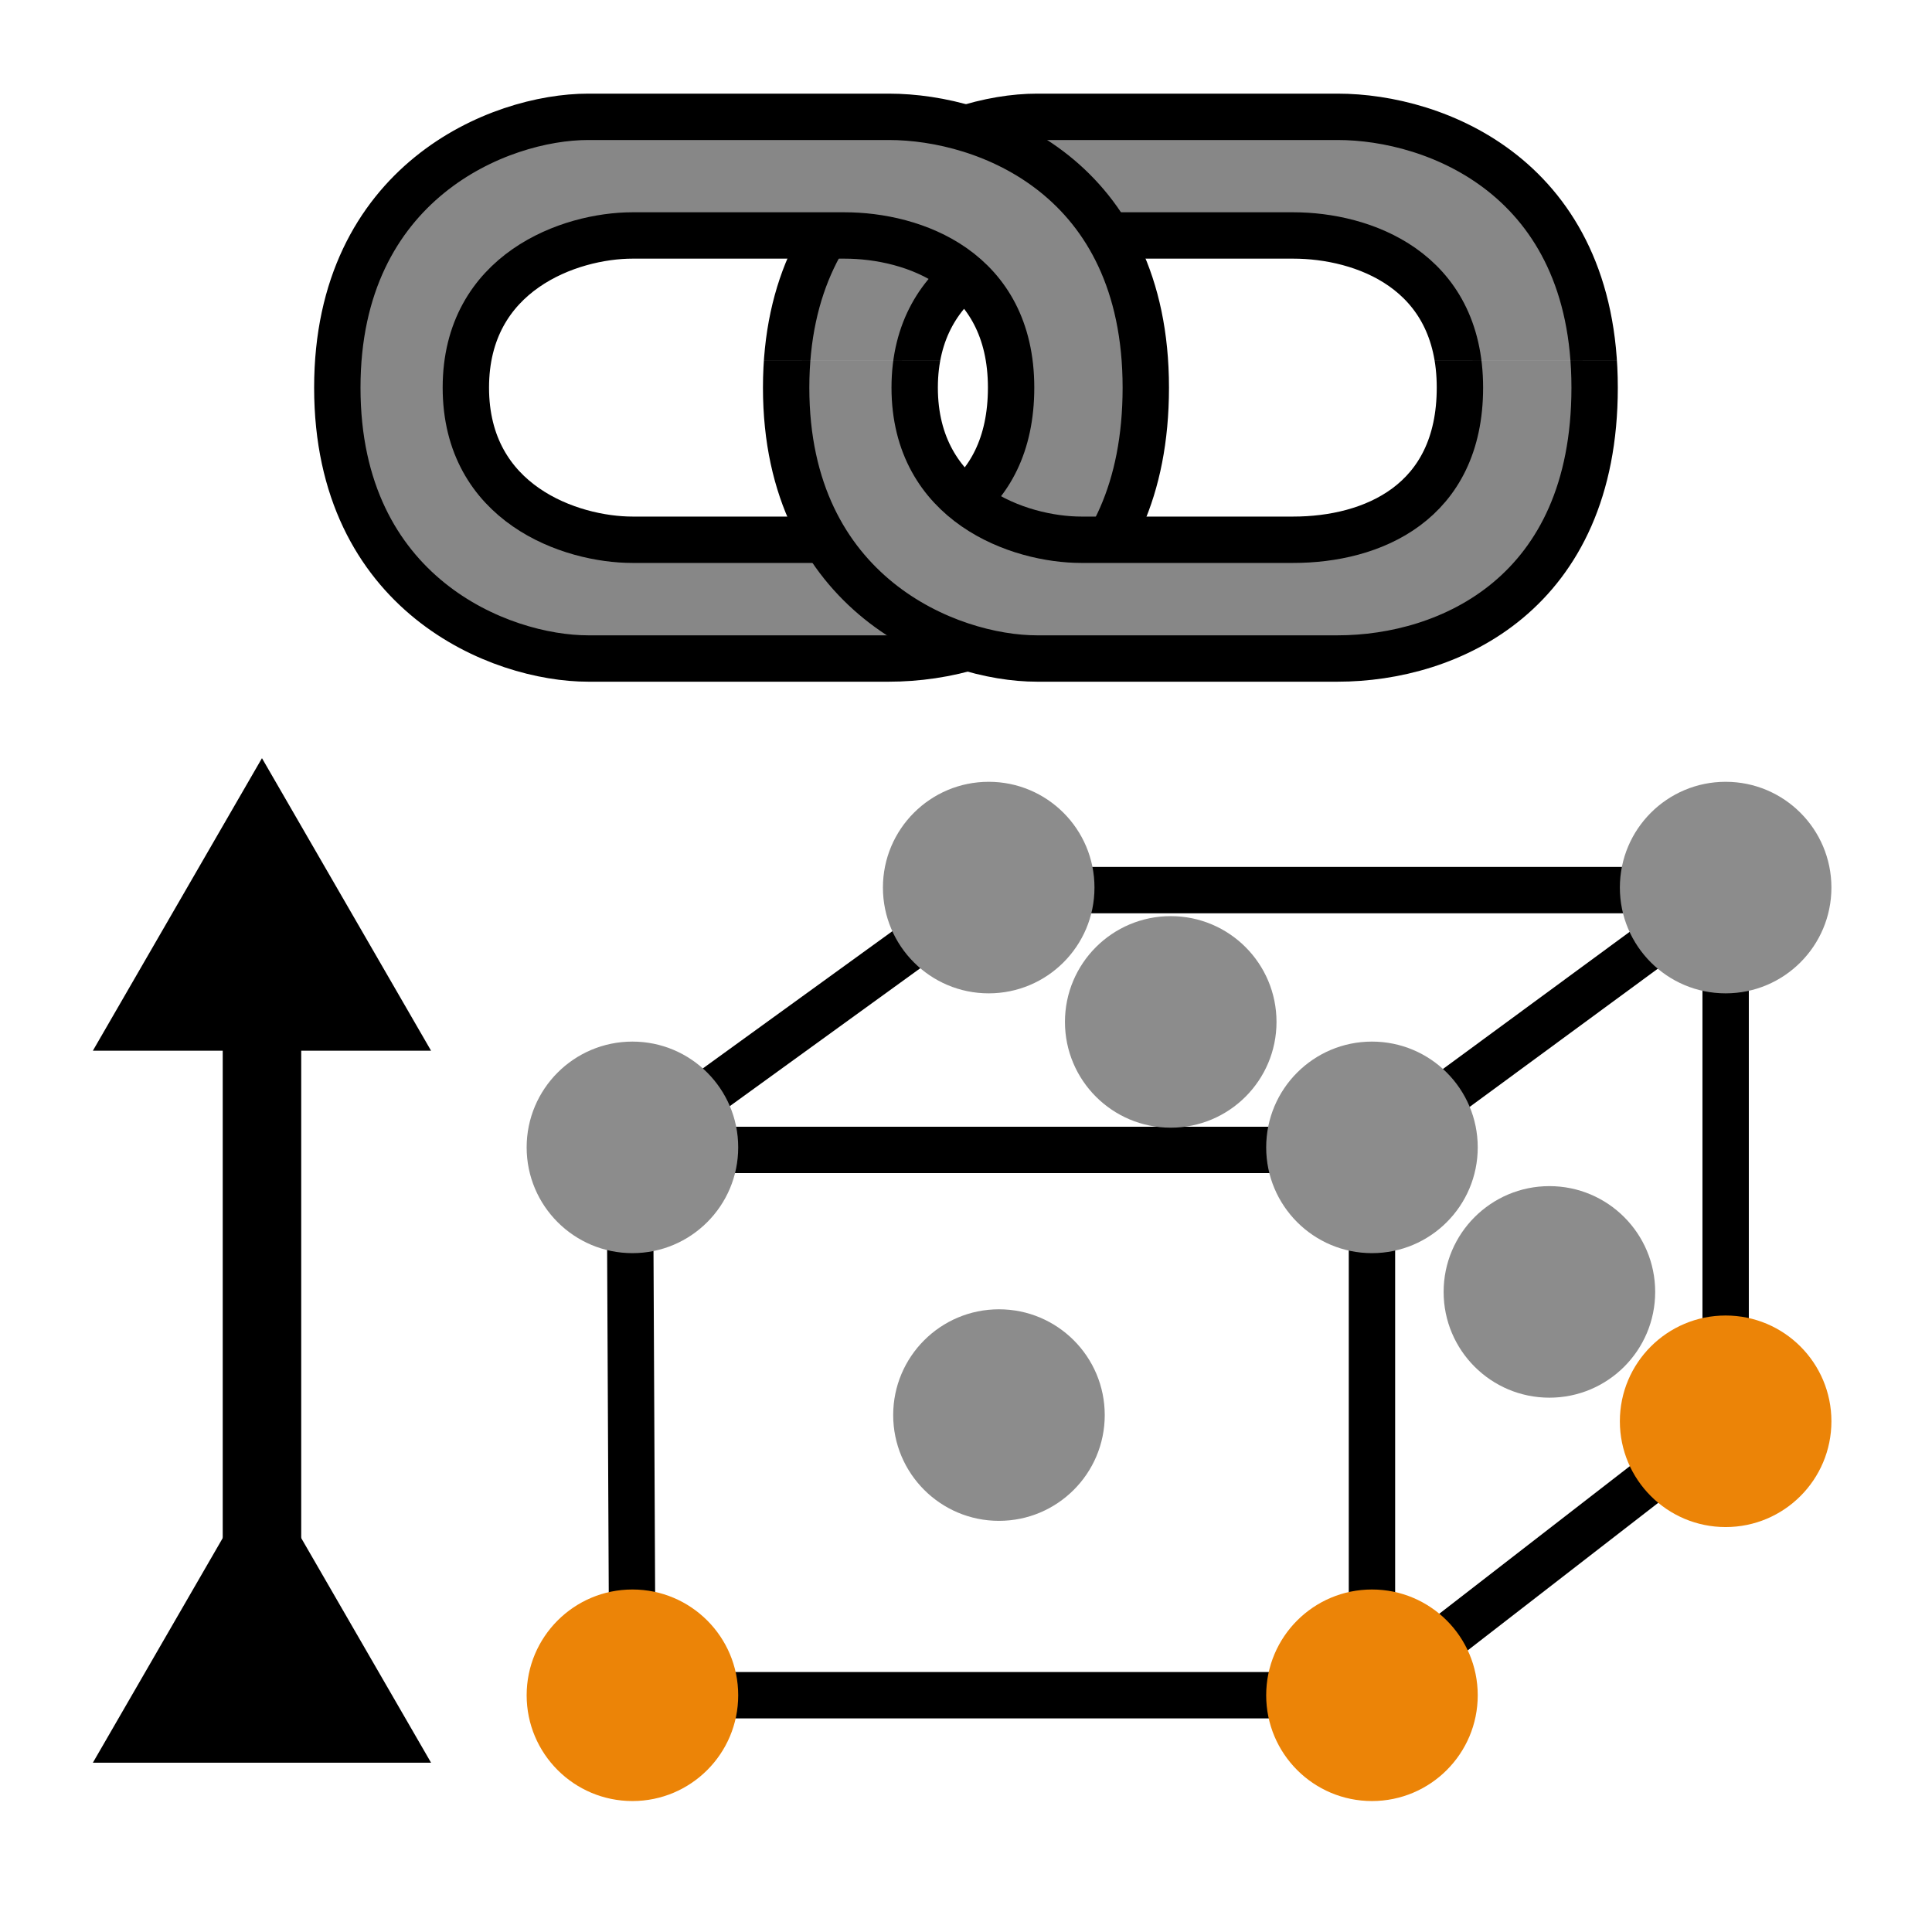 <?xml version="1.0" encoding="UTF-8" standalone="no"?>
<svg
   id="svg16"
   enable-background="new 0 0 32 32"
   version="1.1"
   viewBox="0 0 32 32"
   xml:space="preserve"
   sodipodi:docname="lattice-horizontal-link.svg"
   inkscape:version="1.3.2 (091e20e, 2023-11-25, custom)"
   inkscape:export-filename="lattice-horizontal-link.png"
   inkscape:export-xdpi="96"
   inkscape:export-ydpi="96"
   xmlns:inkscape="http://www.inkscape.org/namespaces/inkscape"
   xmlns:sodipodi="http://sodipodi.sourceforge.net/DTD/sodipodi-0.dtd"
   xmlns="http://www.w3.org/2000/svg"
   xmlns:svg="http://www.w3.org/2000/svg"
   xmlns:rdf="http://www.w3.org/1999/02/22-rdf-syntax-ns#"
   xmlns:cc="http://creativecommons.org/ns#"
   xmlns:dc="http://purl.org/dc/elements/1.1/"><defs
   id="defs10"><marker
     style="overflow:visible"
     id="marker50"
     refX="0"
     refY="0"
     orient="auto-start-reverse"
     inkscape:stockid="Triangle arrow"
     markerWidth="0.7"
     markerHeight="0.7"
     viewBox="0 0 1 1"
     inkscape:isstock="true"
     inkscape:collect="always"
     preserveAspectRatio="xMidYMid"><path
       transform="scale(0.5)"
       style="fill:context-stroke;fill-rule:evenodd;stroke:context-stroke;stroke-width:1pt"
       d="M 5.77,0 -2.88,5 V -5 Z"
       id="path50" /></marker><marker
     style="overflow:visible"
     id="Triangle"
     refX="0"
     refY="0"
     orient="auto-start-reverse"
     inkscape:stockid="Triangle arrow"
     markerWidth="0.7"
     markerHeight="0.7"
     viewBox="0 0 1 1"
     inkscape:isstock="true"
     inkscape:collect="always"
     preserveAspectRatio="xMidYMid"><path
       transform="scale(0.5)"
       style="fill:context-stroke;fill-rule:evenodd;stroke:context-stroke;stroke-width:1pt"
       d="M 5.77,0 -2.88,5 V -5 Z"
       id="path135" /></marker><inkscape:path-effect
     effect="fill_between_many"
     method="originald"
     linkedpaths="#path34,0,1|#path35,0,1|"
     id="path-effect36" /><clipPath
     clipPathUnits="userSpaceOnUse"
     id="clipPath47"><rect
       style="fill:#878787;fill-opacity:1;stroke:none;stroke-width:0.768;stroke-opacity:1"
       id="rect48"
       width="18.606"
       height="6.585"
       x="-21.437"
       y="5.966" /></clipPath><clipPath
     clipPathUnits="userSpaceOnUse"
     id="clipPath50"><rect
       style="fill:#878787;fill-opacity:1;stroke:none;stroke-width:0.768;stroke-opacity:1"
       id="rect50"
       width="18.606"
       height="6.585"
       x="-21.437"
       y="-0.619" /></clipPath></defs><sodipodi:namedview
   pagecolor="#ffffff"
   bordercolor="#666666"
   borderopacity="1"
   objecttolerance="10"
   gridtolerance="10"
   guidetolerance="10"
   inkscape:pageopacity="0"
   inkscape:pageshadow="2"
   inkscape:window-width="3840"
   inkscape:window-height="2054"
   id="namedview8"
   showgrid="false"
   inkscape:zoom="22.627417"
   inkscape:cx="1.4805048"
   inkscape:cy="15.600543"
   inkscape:window-x="-11"
   inkscape:window-y="-11"
   inkscape:window-maximized="1"
   inkscape:current-layer="svg16"
   inkscape:snap-global="false"
   inkscape:showpageshadow="2"
   inkscape:pagecheckerboard="0"
   inkscape:deskcolor="#d1d1d1"
   showguides="true" /><path
   style="fill:none;fill-opacity:1;stroke:#000000;stroke-width:0.768;stroke-opacity:1"
   d="m 10.475,28.078 -0.043,-9.032 5.943,-4.303 H 28.582 v 8.798 l -5.858,4.537 z"
   id="path30"
   sodipodi:nodetypes="ccccccc" /><path
   style="fill:none;fill-opacity:1;stroke:#000000;stroke-width:0.768;stroke-opacity:1"
   d="m 28.582,14.743 -5.858,4.303 H 10.432"
   id="path31" /><path
   style="fill:none;fill-opacity:1;stroke:#000000;stroke-width:0.768;stroke-opacity:1"
   d="m 22.724,18.924 -10e-7,9.155"
   id="path32"
   sodipodi:nodetypes="cc" />

<circle
   id="path20"
   style="fill:#8c8c8c;fill-opacity:1;stroke:none;stroke-width:1"
   cx="10.475"
   cy="19.004"
   r="1.752" /><circle
   id="path21"
   style="fill:#8c8c8c;fill-opacity:1;stroke:none;stroke-width:1"
   cx="16.376"
   cy="14.701"
   r="1.752" /><circle
   id="path22"
   style="fill:#8c8c8c;fill-opacity:1;stroke:none;stroke-width:1"
   cx="28.582"
   cy="14.701"
   r="1.752" /><circle
   id="path23"
   style="fill:#ec8407;fill-opacity:1;stroke:none;stroke-width:1"
   cx="28.582"
   cy="23.541"
   r="1.752" /><circle
   id="path24"
   style="fill:#ec8407;fill-opacity:1;stroke:none;stroke-width:1"
   cx="22.724"
   cy="28.079"
   r="1.752" /><circle
   id="path25"
   style="fill:#8c8c8c;fill-opacity:1;stroke:none;stroke-width:1"
   cx="25.663"
   cy="21.398"
   r="1.752" /><circle
   id="path26"
   style="fill:#8c8c8c;fill-opacity:1;stroke:none;stroke-width:1"
   cx="22.724"
   cy="19.004"
   r="1.752" /><circle
   id="path27"
   style="fill:#8c8c8c;fill-opacity:1;stroke:none;stroke-width:1"
   cx="19.391"
   cy="16.926"
   r="1.752" /><circle
   id="path28"
   style="fill:#8c8c8c;fill-opacity:1;stroke:none;stroke-width:1"
   cx="16.546"
   cy="23.438"
   r="1.752" /><circle
   id="path29"
   style="fill:#ec8407;fill-opacity:1;stroke:none;stroke-width:1"
   cx="10.475"
   cy="28.079"
   r="1.752" /><path
   style="fill:none;fill-opacity:1;stroke:#000000;stroke-width:1.3;stroke-opacity:1;marker-start:url(#Triangle);marker-end:url(#marker50);stroke-dasharray:none"
   d="M 4.339,27.582 V 15.789"
   id="path33" /><g
   id="g1"
   transform="translate(3.56)"><g
     id="g43"
     transform="translate(28.243)"
     clip-path="url(#clipPath50)"><path
       style="fill:#878787;fill-opacity:1;stroke:none;stroke-width:0.768;stroke-opacity:1"
       d="m -14.987,10.648 c -0.752,-0.079 -1.586,-0.444 -2.167,-0.947 -0.435,-0.377 -0.9,-1.054 -1.115,-1.635 -0.368,-0.991 -0.36,-2.346 0.018,-3.339 0.27,-0.709 0.915,-1.689 1.558,-2.121 0.543,-0.366 1.193,-0.597 1.847,-0.659 0.329,-0.031 5.122,-0.031 5.503,1.107e-4 0.719,0.058 1.415,0.297 2,0.686 0.28,0.186 0.913,1.053 1.099,1.333 0.462,0.694 0.672,1.474 0.672,2.498 0,1.307 -0.444,2.319 -1.176,3.05 -0.311,0.311 -0.727,0.555 -1.112,0.739 -0.468,0.224 -0.936,0.349 -1.486,0.397 -0.324,0.028 -5.373,0.026 -5.64,-0.002 z m 5.415,-1.54 c 1.195,-0.253 1.813,-0.786 2.08,-1.813 0.078,-0.299 0.101,-0.506 0.101,-0.897 0,-0.529 -0.073,-0.886 -0.266,-1.297 C -7.791,4.815 -7.744,4.764 -7.959,4.539 -8.361,4.121 -8.882,3.851 -9.604,3.687 -9.821,3.638 -9.836,3.637 -11.988,3.63 c -2.383,-0.008 -2.344,-0.019 -2.825,0.116 -1.152,0.323 -1.816,1.007 -2.03,2.084 -0.053,0.27 -0.054,0.937 -6.09e-4,1.202 0.175,0.872 0.478,1.349 1.282,1.761 0.354,0.181 0.836,0.309 1.241,0.364 0.036,0.005 1.066,0.008 2.287,0.006 l 2.221,-0.003 z"
       id="path41"
       sodipodi:nodetypes="csssssssssssccccsssssssscssscc" /><path
       style="fill:none;fill-opacity:1;stroke:#000000;stroke-width:0.768;stroke-opacity:1"
       d="m -9.647,1.935 c 1.622,0 4.256,1.005 4.256,4.486 0,3.409 -2.409,4.486 -4.256,4.486 h -4.981 c -1.449,0 -4.154,-1.053 -4.154,-4.486 0,-3.409 2.684,-4.486 4.154,-4.486 z"
       id="path42"
       sodipodi:nodetypes="sssssss" /><path
       style="fill:none;fill-opacity:1;stroke:#000000;stroke-width:0.768;stroke-opacity:1"
       d="m -10.382,3.9 c 1.143,0 2.76,0.565 2.76,2.52 0,1.915 -1.459,2.52 -2.76,2.52 -1.155,0 -2.37,0 -3.511,0 -1.021,0 -2.76,-0.591 -2.76,-2.52 0,-1.915 1.725,-2.52 2.76,-2.52 1.037,0 2.34,0 3.511,0 z"
       id="path43"
       sodipodi:nodetypes="sssssss" /></g><g
     id="g37"
     transform="translate(20.809)"><path
       style="fill:#878787;fill-opacity:1;stroke:none;stroke-width:0.768;stroke-opacity:1"
       d="m -14.987,10.648 c -0.752,-0.079 -1.586,-0.444 -2.167,-0.947 -0.435,-0.377 -0.9,-1.054 -1.115,-1.635 -0.368,-0.991 -0.36,-2.346 0.018,-3.339 0.27,-0.709 0.915,-1.689 1.558,-2.121 0.543,-0.366 1.193,-0.597 1.847,-0.659 0.329,-0.031 5.122,-0.031 5.503,1.107e-4 0.719,0.058 1.415,0.297 2,0.686 0.28,0.186 0.913,1.053 1.099,1.333 0.462,0.694 0.672,1.474 0.672,2.498 0,1.307 -0.444,2.319 -1.176,3.05 -0.311,0.311 -0.727,0.555 -1.112,0.739 -0.468,0.224 -0.936,0.349 -1.486,0.397 -0.324,0.028 -5.373,0.026 -5.64,-0.002 z m 5.415,-1.54 c 1.195,-0.253 1.813,-0.786 2.08,-1.813 0.078,-0.299 0.101,-0.506 0.101,-0.897 0,-0.529 -0.073,-0.886 -0.266,-1.297 C -7.791,4.815 -7.744,4.764 -7.959,4.539 -8.361,4.121 -8.882,3.851 -9.604,3.687 -9.821,3.638 -9.836,3.637 -11.988,3.63 c -2.383,-0.008 -2.344,-0.019 -2.825,0.116 -1.152,0.323 -1.816,1.007 -2.03,2.084 -0.053,0.27 -0.054,0.937 -6.09e-4,1.202 0.175,0.872 0.478,1.349 1.282,1.761 0.354,0.181 0.836,0.309 1.241,0.364 0.036,0.005 1.066,0.008 2.287,0.006 l 2.221,-0.003 z"
       id="path37"
       sodipodi:nodetypes="csssssssssssccccsssssssscssscc" /><path
       style="fill:none;fill-opacity:1;stroke:#000000;stroke-width:0.768;stroke-opacity:1"
       d="m -9.647,1.935 c 1.622,0 4.256,1.005 4.256,4.486 0,3.409 -2.409,4.486 -4.256,4.486 h -4.981 c -1.449,0 -4.154,-1.053 -4.154,-4.486 0,-3.409 2.684,-4.486 4.154,-4.486 z"
       id="path34"
       sodipodi:nodetypes="sssssss" /><path
       style="fill:none;fill-opacity:1;stroke:#000000;stroke-width:0.768;stroke-opacity:1"
       d="m -10.382,3.9 c 1.143,0 2.76,0.565 2.76,2.52 0,1.915 -1.459,2.52 -2.76,2.52 -1.155,0 -2.37,0 -3.511,0 -1.021,0 -2.76,-0.591 -2.76,-2.52 0,-1.915 1.725,-2.52 2.76,-2.52 1.037,0 2.34,0 3.511,0 z"
       id="path35"
       sodipodi:nodetypes="sssssss" /></g><g
     id="g46"
     transform="translate(28.243)"
     clip-path="url(#clipPath47)"><path
       style="fill:#878787;fill-opacity:1;stroke:none;stroke-width:0.768;stroke-opacity:1"
       d="m -14.987,10.648 c -0.752,-0.079 -1.586,-0.444 -2.167,-0.947 -0.435,-0.377 -0.9,-1.054 -1.115,-1.635 -0.368,-0.991 -0.36,-2.346 0.018,-3.339 0.27,-0.709 0.915,-1.689 1.558,-2.121 0.543,-0.366 1.193,-0.597 1.847,-0.659 0.329,-0.031 5.122,-0.031 5.503,1.107e-4 0.719,0.058 1.415,0.297 2,0.686 0.28,0.186 0.913,1.053 1.099,1.333 0.462,0.694 0.672,1.474 0.672,2.498 0,1.307 -0.444,2.319 -1.176,3.05 -0.311,0.311 -0.727,0.555 -1.112,0.739 -0.468,0.224 -0.936,0.349 -1.486,0.397 -0.324,0.028 -5.373,0.026 -5.64,-0.002 z m 5.415,-1.54 c 1.195,-0.253 1.813,-0.786 2.08,-1.813 0.078,-0.299 0.101,-0.506 0.101,-0.897 0,-0.529 -0.073,-0.886 -0.266,-1.297 C -7.791,4.815 -7.744,4.764 -7.959,4.539 -8.361,4.121 -8.882,3.851 -9.604,3.687 -9.821,3.638 -9.836,3.637 -11.988,3.63 c -2.383,-0.008 -2.344,-0.019 -2.825,0.116 -1.152,0.323 -1.816,1.007 -2.03,2.084 -0.053,0.27 -0.054,0.937 -6.09e-4,1.202 0.175,0.872 0.478,1.349 1.282,1.761 0.354,0.181 0.836,0.309 1.241,0.364 0.036,0.005 1.066,0.008 2.287,0.006 l 2.221,-0.003 z"
       id="path44"
       sodipodi:nodetypes="csssssssssssccccsssssssscssscc" /><path
       style="fill:none;fill-opacity:1;stroke:#000000;stroke-width:0.768;stroke-opacity:1"
       d="m -9.647,1.935 c 1.622,0 4.256,1.005 4.256,4.486 0,3.409 -2.409,4.486 -4.256,4.486 h -4.981 c -1.449,0 -4.154,-1.053 -4.154,-4.486 0,-3.409 2.684,-4.486 4.154,-4.486 z"
       id="path45"
       sodipodi:nodetypes="sssssss" /><path
       style="fill:none;fill-opacity:1;stroke:#000000;stroke-width:0.768;stroke-opacity:1"
       d="m -10.382,3.9 c 1.143,0 2.76,0.565 2.76,2.52 0,1.915 -1.459,2.52 -2.76,2.52 -1.155,0 -2.37,0 -3.511,0 -1.021,0 -2.76,-0.591 -2.76,-2.52 0,-1.915 1.725,-2.52 2.76,-2.52 1.037,0 2.34,0 3.511,0 z"
       id="path46"
       sodipodi:nodetypes="sssssss" /></g></g></svg>
